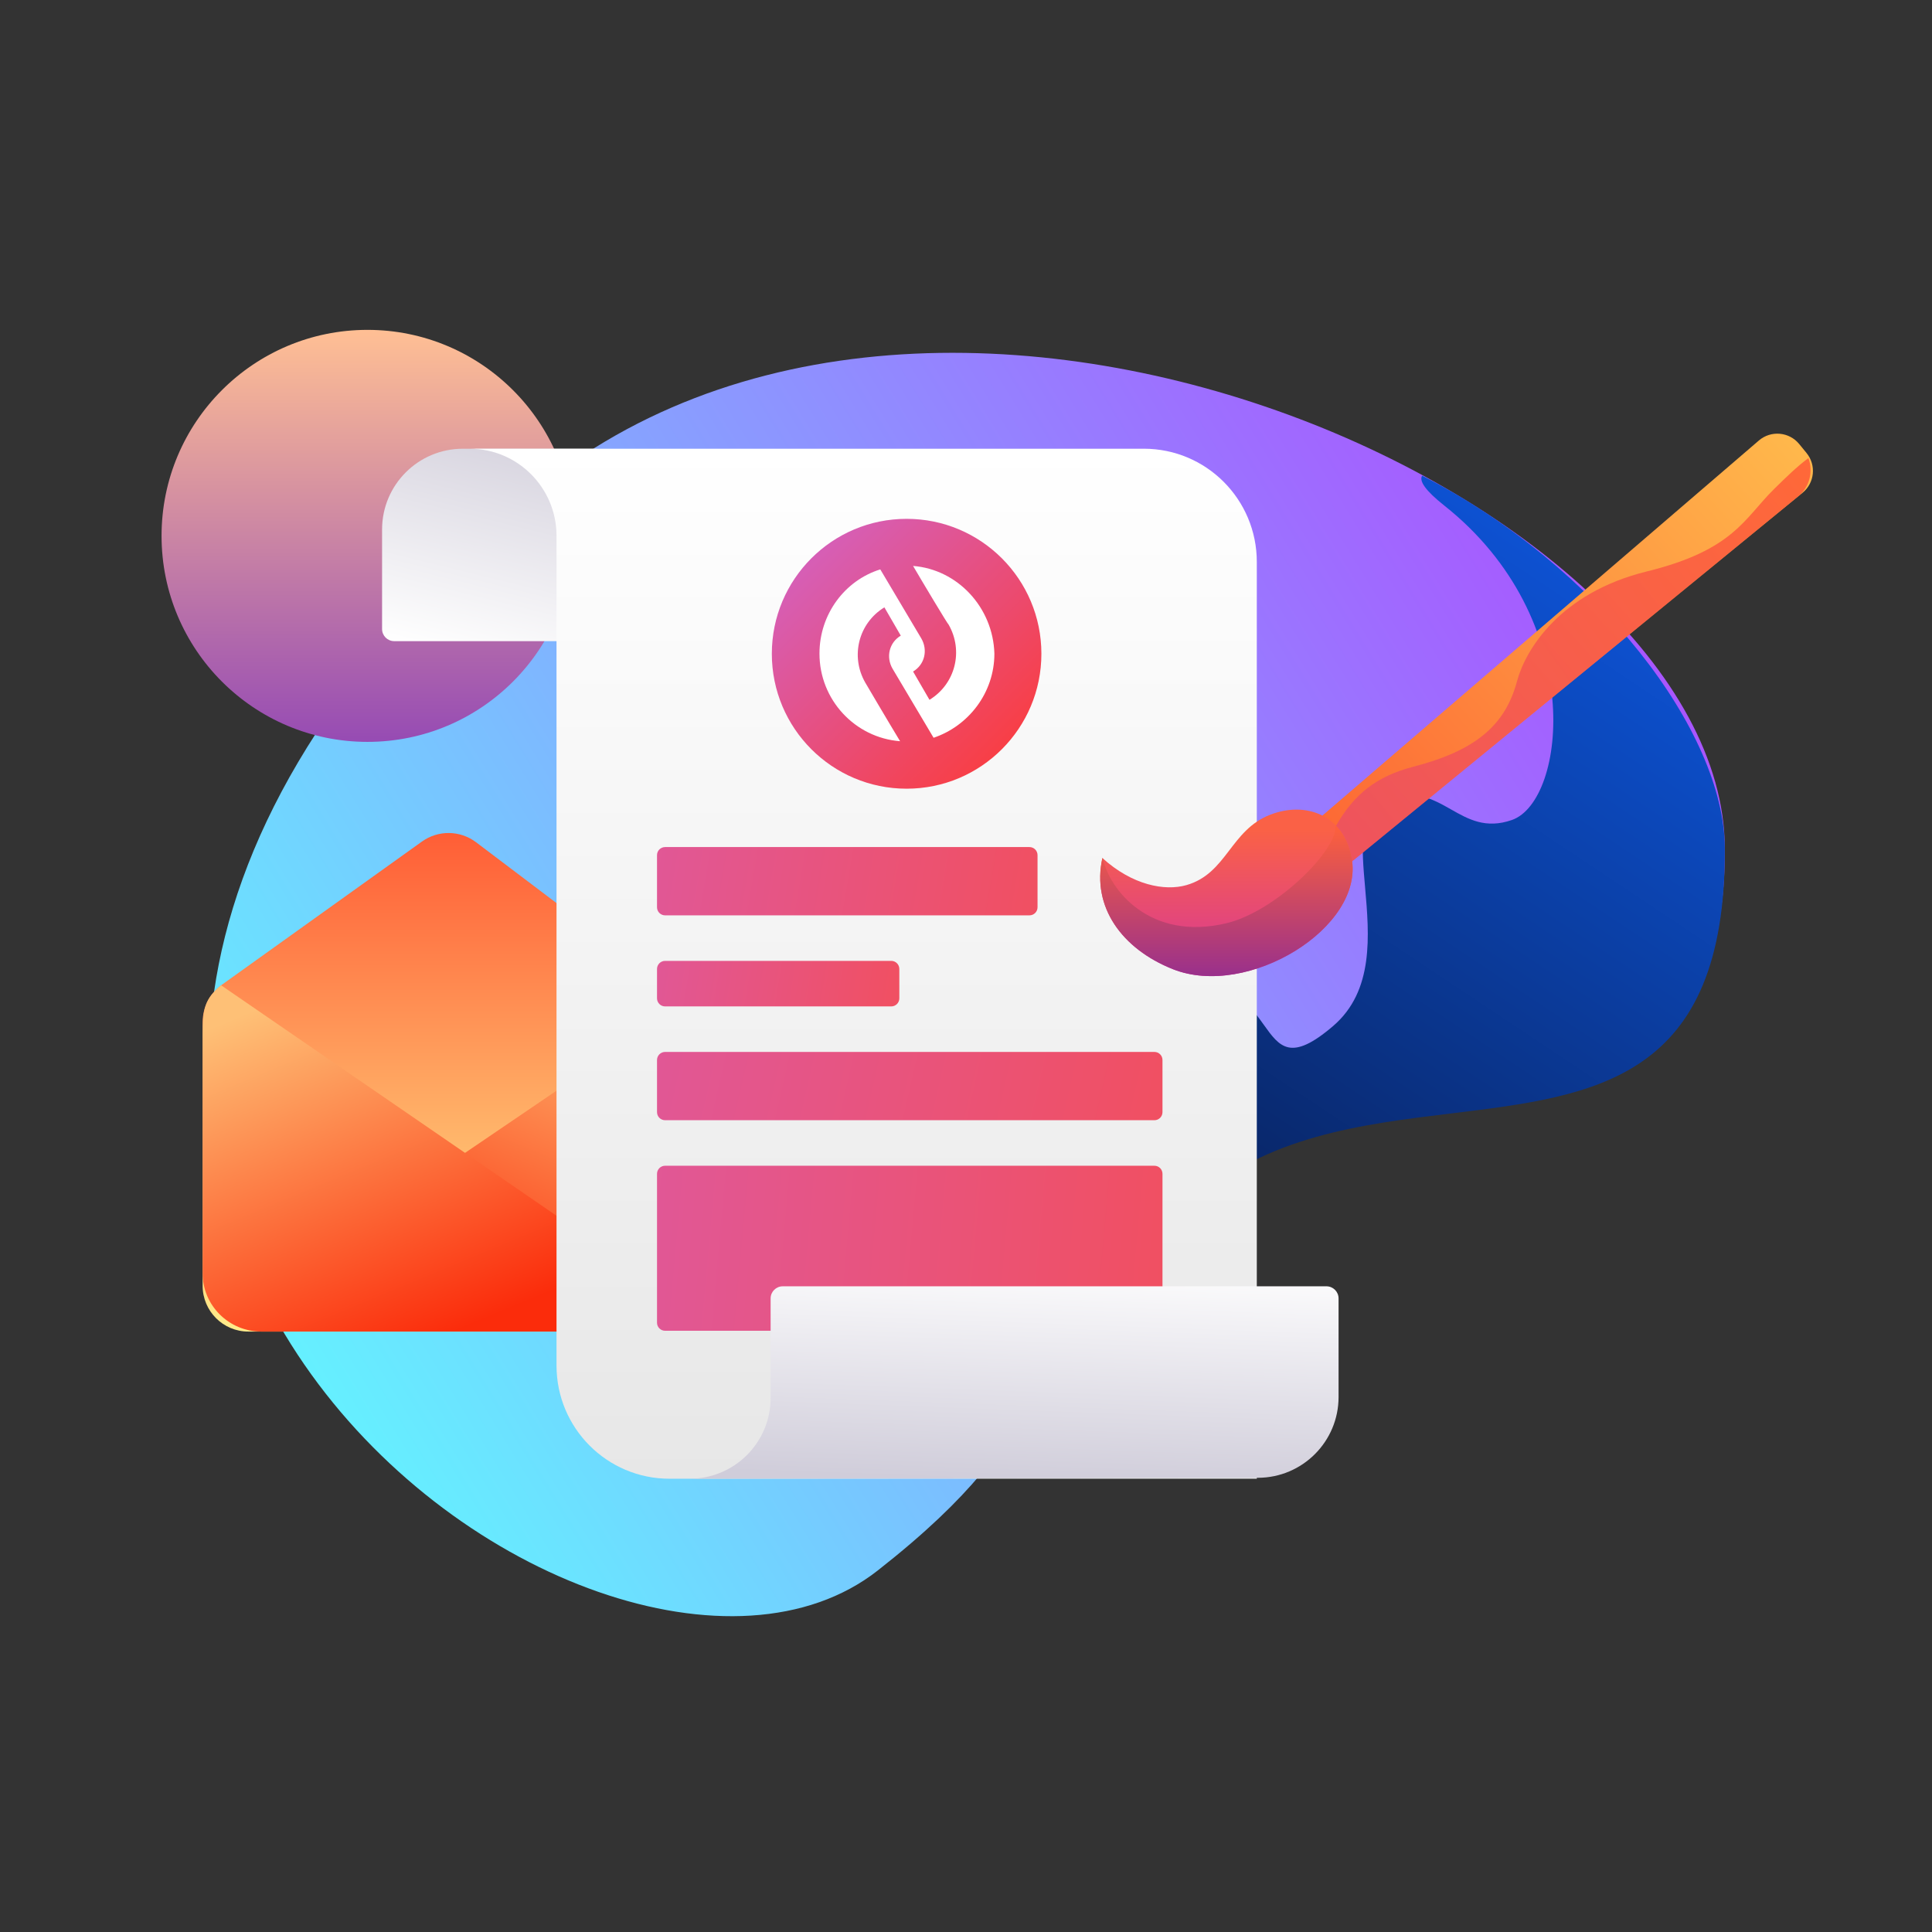 <svg width="180" height="180" viewBox="0 0 180 180" fill="none" xmlns="http://www.w3.org/2000/svg">
    <rect x="0" y="0" width="180" height="180" fill="#333333" stroke="none"/>
    <path d="M100.034 0.723C78.002 7.092 83.336 12.959 59.869 21.574C37.663 29.726 13.81 3.052 1.643 33.517C-10.524 63.982 47.288 123.944 95.619 104.627C181.772 73.321 132.009 -8.52 100.034 0.723Z"
          transform="matrix(-0.927 0.375 -0.375 -0.927 174.789 109.47)" fill="url(#paint0_linear)"/>
    <ellipse cx="19.183" cy="19.193" rx="19.183" ry="19.193" transform="translate(15.052 69.119) scale(1 -1)" fill="url(#paint1_linear)"/>
    <path d="M35.044 0C34.744 0.496 35.345 1.39 37.104 2.785C50.481 13.391 48.462 30.311 43.414 32.079C40.972 32.934 39.357 32.017 37.741 31.099C36.015 30.119 34.288 29.138 31.551 30.311C29.114 31.356 29.398 34.589 29.729 38.366C30.118 42.805 30.574 47.997 26.755 51.272C22.796 54.667 21.768 53.228 20.298 51.173C19.144 49.559 17.718 47.565 14.387 47.231C8.329 46.625 2.272 57.754 0 63.394C2.059 65.865 5.698 69.886 8.999 72.73C10.274 71.074 11.835 69.378 13.757 67.635C20.502 61.518 29.41 60.434 37.808 59.413C51.227 57.78 63.342 56.306 63.243 34.703C63.193 23.841 51.473 8.411 35.044 0Z"
          transform="translate(97.454 44.315)" fill="url(#paint2_linear)"/>
    <path d="M25.475 0.861C23.99 -0.262 21.948 -0.289 20.434 0.795L1.722 14.187H1.726C0.679 14.963 0 16.209 0 17.613V42.189C0 44.542 1.906 46.45 4.257 46.45H44.437C46.788 46.45 48.694 44.542 48.694 42.189V17.613C48.694 15.26 46.788 13.352 44.437 13.352H39.936C40.045 12.536 39.76 11.663 38.97 11.066L25.475 0.861Z"
          transform="translate(18.879 77.609)" fill="url(#paint3_linear)"/>
    <path d="M44.863 0C46.035 0.995 46.778 2.473 46.778 4.124V26.37C46.778 29.367 44.329 31.796 41.307 31.796H3.556C2.198 31.796 0.956 31.306 0 30.494L44.863 0Z" transform="translate(21.068 92.046)"
          fill="url(#paint4_linear)"/>
    <path d="M1.722 0C0.207 1.263 0 2.131 0 4.591V26.837C0 29.834 2.449 32.263 5.471 32.263H43.222C44.58 32.263 45.822 31.773 46.778 30.961L1.722 0Z" transform="translate(18.879 91.796)" fill="url(#paint5_linear)"/>
    <path d="M0 7.527C0 3.37 3.37 0 7.527 0H19.994V17.927H1.129C0.506 17.927 0 17.422 0 16.798V7.527Z" transform="translate(35.597 41.807)" fill="url(#paint6_linear)"/>
    <path d="M0 0H62.819C68.63 0 73.342 4.721 73.342 10.546V95.964H18.62C12.808 95.964 8.097 91.243 8.097 85.418V8.114C8.097 3.633 4.472 0 0 0Z" transform="translate(43.752 41.806)" fill="url(#paint7_linear)"/>
    <path d="M0 0.753C0 0.337 0.337 0 0.753 0H34.7C35.115 0 35.452 0.337 35.452 0.753V5.609C35.452 6.025 35.115 6.362 34.7 6.362H0.753C0.337 6.362 0 6.025 0 5.609V0.753Z"
          transform="translate(61.213 78.919)" fill="url(#paint8_linear)"/>
    <path d="M0 0.753C0 0.337 0.337 0 0.753 0H46.341C46.757 0 47.093 0.337 47.093 0.753V5.609C47.093 6.025 46.757 6.362 46.341 6.362H0.753C0.337 6.362 0 6.025 0 5.609V0.753Z"
          transform="translate(61.213 98.006)" fill="url(#paint9_linear)"/>
    <path d="M0 0.753C0 0.337 0.337 0 0.753 0H46.341C46.757 0 47.093 0.337 47.093 0.753V14.623C47.093 15.038 46.757 15.375 46.341 15.375H0.753C0.337 15.375 0 15.038 0 14.623V0.753Z"
          transform="translate(61.213 108.61)" fill="url(#paint10_linear)"/>
    <path d="M0 0.753C0 0.337 0.337 0 0.753 0H21.823C22.238 0 22.575 0.337 22.575 0.753V3.489C22.575 3.904 22.238 4.242 21.823 4.242H0.753C0.337 4.242 0 3.904 0 3.489V0.753Z"
          transform="translate(61.213 89.523)" fill="url(#paint11_linear)"/>
    <path d="M0 17.927L0.422 17.926C4.574 17.919 7.937 14.551 7.937 10.399V1.129C7.937 0.506 8.443 0 9.066 0H59.722C60.345 0 60.851 0.506 60.851 1.129V10.313C60.851 14.466 57.488 17.834 53.336 17.841L0 17.927Z"
          transform="translate(63.86 119.842)" fill="url(#paint12_linear)"/>
    <ellipse cx="12.557" cy="12.571" rx="12.557" ry="12.571" transform="translate(71.91 48.339)" fill="url(#paint13_linear)"/>
    <path d="M12.032 5.465C11.969 5.465 9.549 1.414 8.722 0C12.86 0.321 16.17 3.857 16.297 8.165C16.297 11.829 13.878 14.915 10.632 16.008L6.812 9.579C6.175 8.486 6.494 7.136 7.576 6.493L6.048 3.857C3.629 5.336 2.865 8.422 4.265 10.865C4.265 10.865 6.303 14.337 7.512 16.33C3.31 16.008 0 12.472 0 8.165C0 4.5 2.356 1.35 5.666 0.321L9.486 6.75C10.122 7.843 9.804 9.194 8.722 9.837L10.25 12.472C12.669 10.994 13.433 7.908 12.032 5.465Z"
          transform="translate(76.348 52.728)" fill="white"/>
    <path d="M0.065 2.698C0.03 1.219 1.219 0 2.699 0H3.778C5.233 0 6.413 1.18 6.413 2.635V56.603C6.413 57.005 6.096 57.337 5.694 57.355L2.163 57.514C1.742 57.533 1.387 57.202 1.377 56.78L0.065 2.698Z"
          transform="translate(165.919 39.281) scale(1 1) rotate(50.717)" fill="url(#paint14_linear)"/>
    <path opacity="0.7"
          d="M44.033 0C44.5 1.238 44.155 2.688 43.075 3.572L1.167 37.873L0 36.57V34.291C1.699 31.308 3.79 29.645 7.233 28.752C12.979 27.26 15.775 24.941 16.888 20.78C17.662 17.885 20.854 12.558 28.978 10.561C37.102 8.565 38.071 5.594 40.847 2.871C41.959 1.779 42.981 0.777 44.033 0Z"
          transform="translate(124.452 42.679)" fill="url(#paint15_linear)"/>
    <path d="M8.029 7.035C6.009 7.612 2.981 7.035 0.204 4.51C-0.806 9.055 2.016 12.973 6.767 14.864C13.753 17.644 24.64 10.99 23.425 4.51C22.668 0.47 19.135 -0.794 15.852 0.47C12.117 1.908 11.815 5.953 8.029 7.035Z"
          transform="translate(102.504 75.43)" fill="url(#paint16_linear)"/>
    <path d="M21.907 0C21.908 0.013 21.91 0.027 21.911 0.041C22.163 2.314 16.358 8.027 11.815 9.133C4.605 10.887 0.821 5.946 0.257 3.12C0.239 3.104 0.222 3.088 0.204 3.072C-0.806 7.618 2.016 11.536 6.767 13.426C13.753 16.206 24.64 9.552 23.425 3.072C23.179 1.756 22.638 0.735 21.907 0Z"
          transform="translate(102.504 76.868)" fill="url(#paint17_linear)"/>
    <defs>
        <linearGradient id="paint0_linear" x2="1" gradientUnits="userSpaceOnUse" gradientTransform="matrix(-152.732 25.026 -32.761 -201.273 163.538 126.57)">
            <stop stop-color="#62F7FF"/>
            <stop offset="1" stop-color="#AB4FFF"/>
        </linearGradient>
        <linearGradient id="paint1_linear" x2="1" gradientUnits="userSpaceOnUse" gradientTransform="translate(45.284 -13.675) scale(52.068 52.095) rotate(90.074)">
            <stop stop-color="#7122BF"/>
            <stop offset="1" stop-color="#FFBF94"/>
        </linearGradient>
        <linearGradient id="paint2_linear" x2="1" gradientUnits="userSpaceOnUse" gradientTransform="matrix(-21.048 64.667 -56.233 -37.46 80.786 26.792)">
            <stop stop-color="#0D53D6"/>
            <stop offset="1" stop-color="#09276A"/>
        </linearGradient>
        <linearGradient id="paint3_linear" x2="1" gradientUnits="userSpaceOnUse" gradientTransform="translate(48.694) scale(48.694 46.45) rotate(90)">
            <stop stop-color="#FF5E36"/>
            <stop offset="1" stop-color="#FFEC8B"/>
        </linearGradient>
        <linearGradient id="paint4_linear" x2="1" gradientUnits="userSpaceOnUse" gradientTransform="matrix(-13.541 32.013 47.097 19.593 13.382 -10.013)">
            <stop stop-color="#FEC076"/>
            <stop offset="1" stop-color="#FB2C0B"/>
        </linearGradient>
        <linearGradient id="paint5_linear" x2="1" gradientUnits="userSpaceOnUse" gradientTransform="matrix(13.541 32.013 -47.097 19.593 33.397 -9.546)">
            <stop stop-color="#FEC076"/>
            <stop offset="1" stop-color="#FB2C0B"/>
        </linearGradient>
        <linearGradient id="paint6_linear" x2="1" gradientUnits="userSpaceOnUse" gradientTransform="matrix(-4.9 19.57 -18.088 -4.467 16.404 0.519)">
            <stop stop-color="#D7D4DF"/>
            <stop offset="1" stop-color="#FEFEFE"/>
        </linearGradient>
        <linearGradient id="paint7_linear" x2="1" gradientUnits="userSpaceOnUse" gradientTransform="translate(73.342) scale(73.342 95.964) rotate(90)">
            <stop stop-color="white"/>
            <stop offset="1" stop-color="#E7E7E7"/>
        </linearGradient>
        <linearGradient id="paint8_linear" x2="1" gradientUnits="userSpaceOnUse" gradientTransform="matrix(78.546 12.145 -131.116 775.364 54.223 -384.458)">
            <stop stop-color="#DC5AA5"/>
            <stop offset="1" stop-color="#FF4832"/>
        </linearGradient>
        <linearGradient id="paint9_linear" x2="1" gradientUnits="userSpaceOnUse" gradientTransform="matrix(104.337 12.145 -174.169 775.364 72.027 -384.458)">
            <stop stop-color="#DC5AA5"/>
            <stop offset="1" stop-color="#FF4832"/>
        </linearGradient>
        <linearGradient id="paint10_linear" x2="1" gradientUnits="userSpaceOnUse" gradientTransform="matrix(104.337 29.351 -174.169 1873.8 72.027 -929.108)">
            <stop stop-color="#DC5AA5"/>
            <stop offset="1" stop-color="#FF4832"/>
        </linearGradient>
        <linearGradient id="paint11_linear" x2="1" gradientUnits="userSpaceOnUse" gradientTransform="matrix(50.016 8.097 -83.492 516.909 34.528 -256.306)">
            <stop stop-color="#DC5AA5"/>
            <stop offset="1" stop-color="#FF4832"/>
        </linearGradient>
        <linearGradient id="paint12_linear" x2="1" gradientUnits="userSpaceOnUse" gradientTransform="matrix(-0.752 21.381 0.864 0.03 24.396 -3.469)">
            <stop stop-color="white"/>
            <stop offset="1" stop-color="#D0CDDA"/>
        </linearGradient>
        <linearGradient id="paint13_linear" x2="1" gradientUnits="userSpaceOnUse" gradientTransform="translate(12.557 -12.571) scale(35.517 35.557) rotate(45)">
            <stop stop-color="#CF65CD"/>
            <stop offset="1" stop-color="#FF382F"/>
        </linearGradient>
        <linearGradient id="paint14_linear" x2="1" gradientUnits="userSpaceOnUse" gradientTransform="matrix(3.018 60.227 -29744.7 1455.12 14872.8 -726.73)">
            <stop stop-color="#FFB74B"/>
            <stop offset="1" stop-color="#FD6333"/>
        </linearGradient>
        <linearGradient id="paint15_linear" x2="1" gradientUnits="userSpaceOnUse" gradientTransform="matrix(44.483 -31.109 1461.79 2094.9 -729.621 -1010.81)">
            <stop stop-color="#E94B6E"/>
            <stop offset="1" stop-color="#FF4832"/>
        </linearGradient>
        <linearGradient id="paint16_linear" x2="1" gradientUnits="userSpaceOnUse" gradientTransform="translate(23.519 1.928) scale(23.519 13.585) rotate(90)">
            <stop stop-color="#FA6146"/>
            <stop offset="1" stop-color="#D6379A"/>
        </linearGradient>
        <linearGradient id="paint17_linear" x2="1" gradientUnits="userSpaceOnUse" gradientTransform="translate(23.519) scale(23.519 14.075) rotate(90)">
            <stop stop-color="#FE613B"/>
            <stop offset="1" stop-color="#99308C"/>
        </linearGradient>
    </defs>
</svg>
